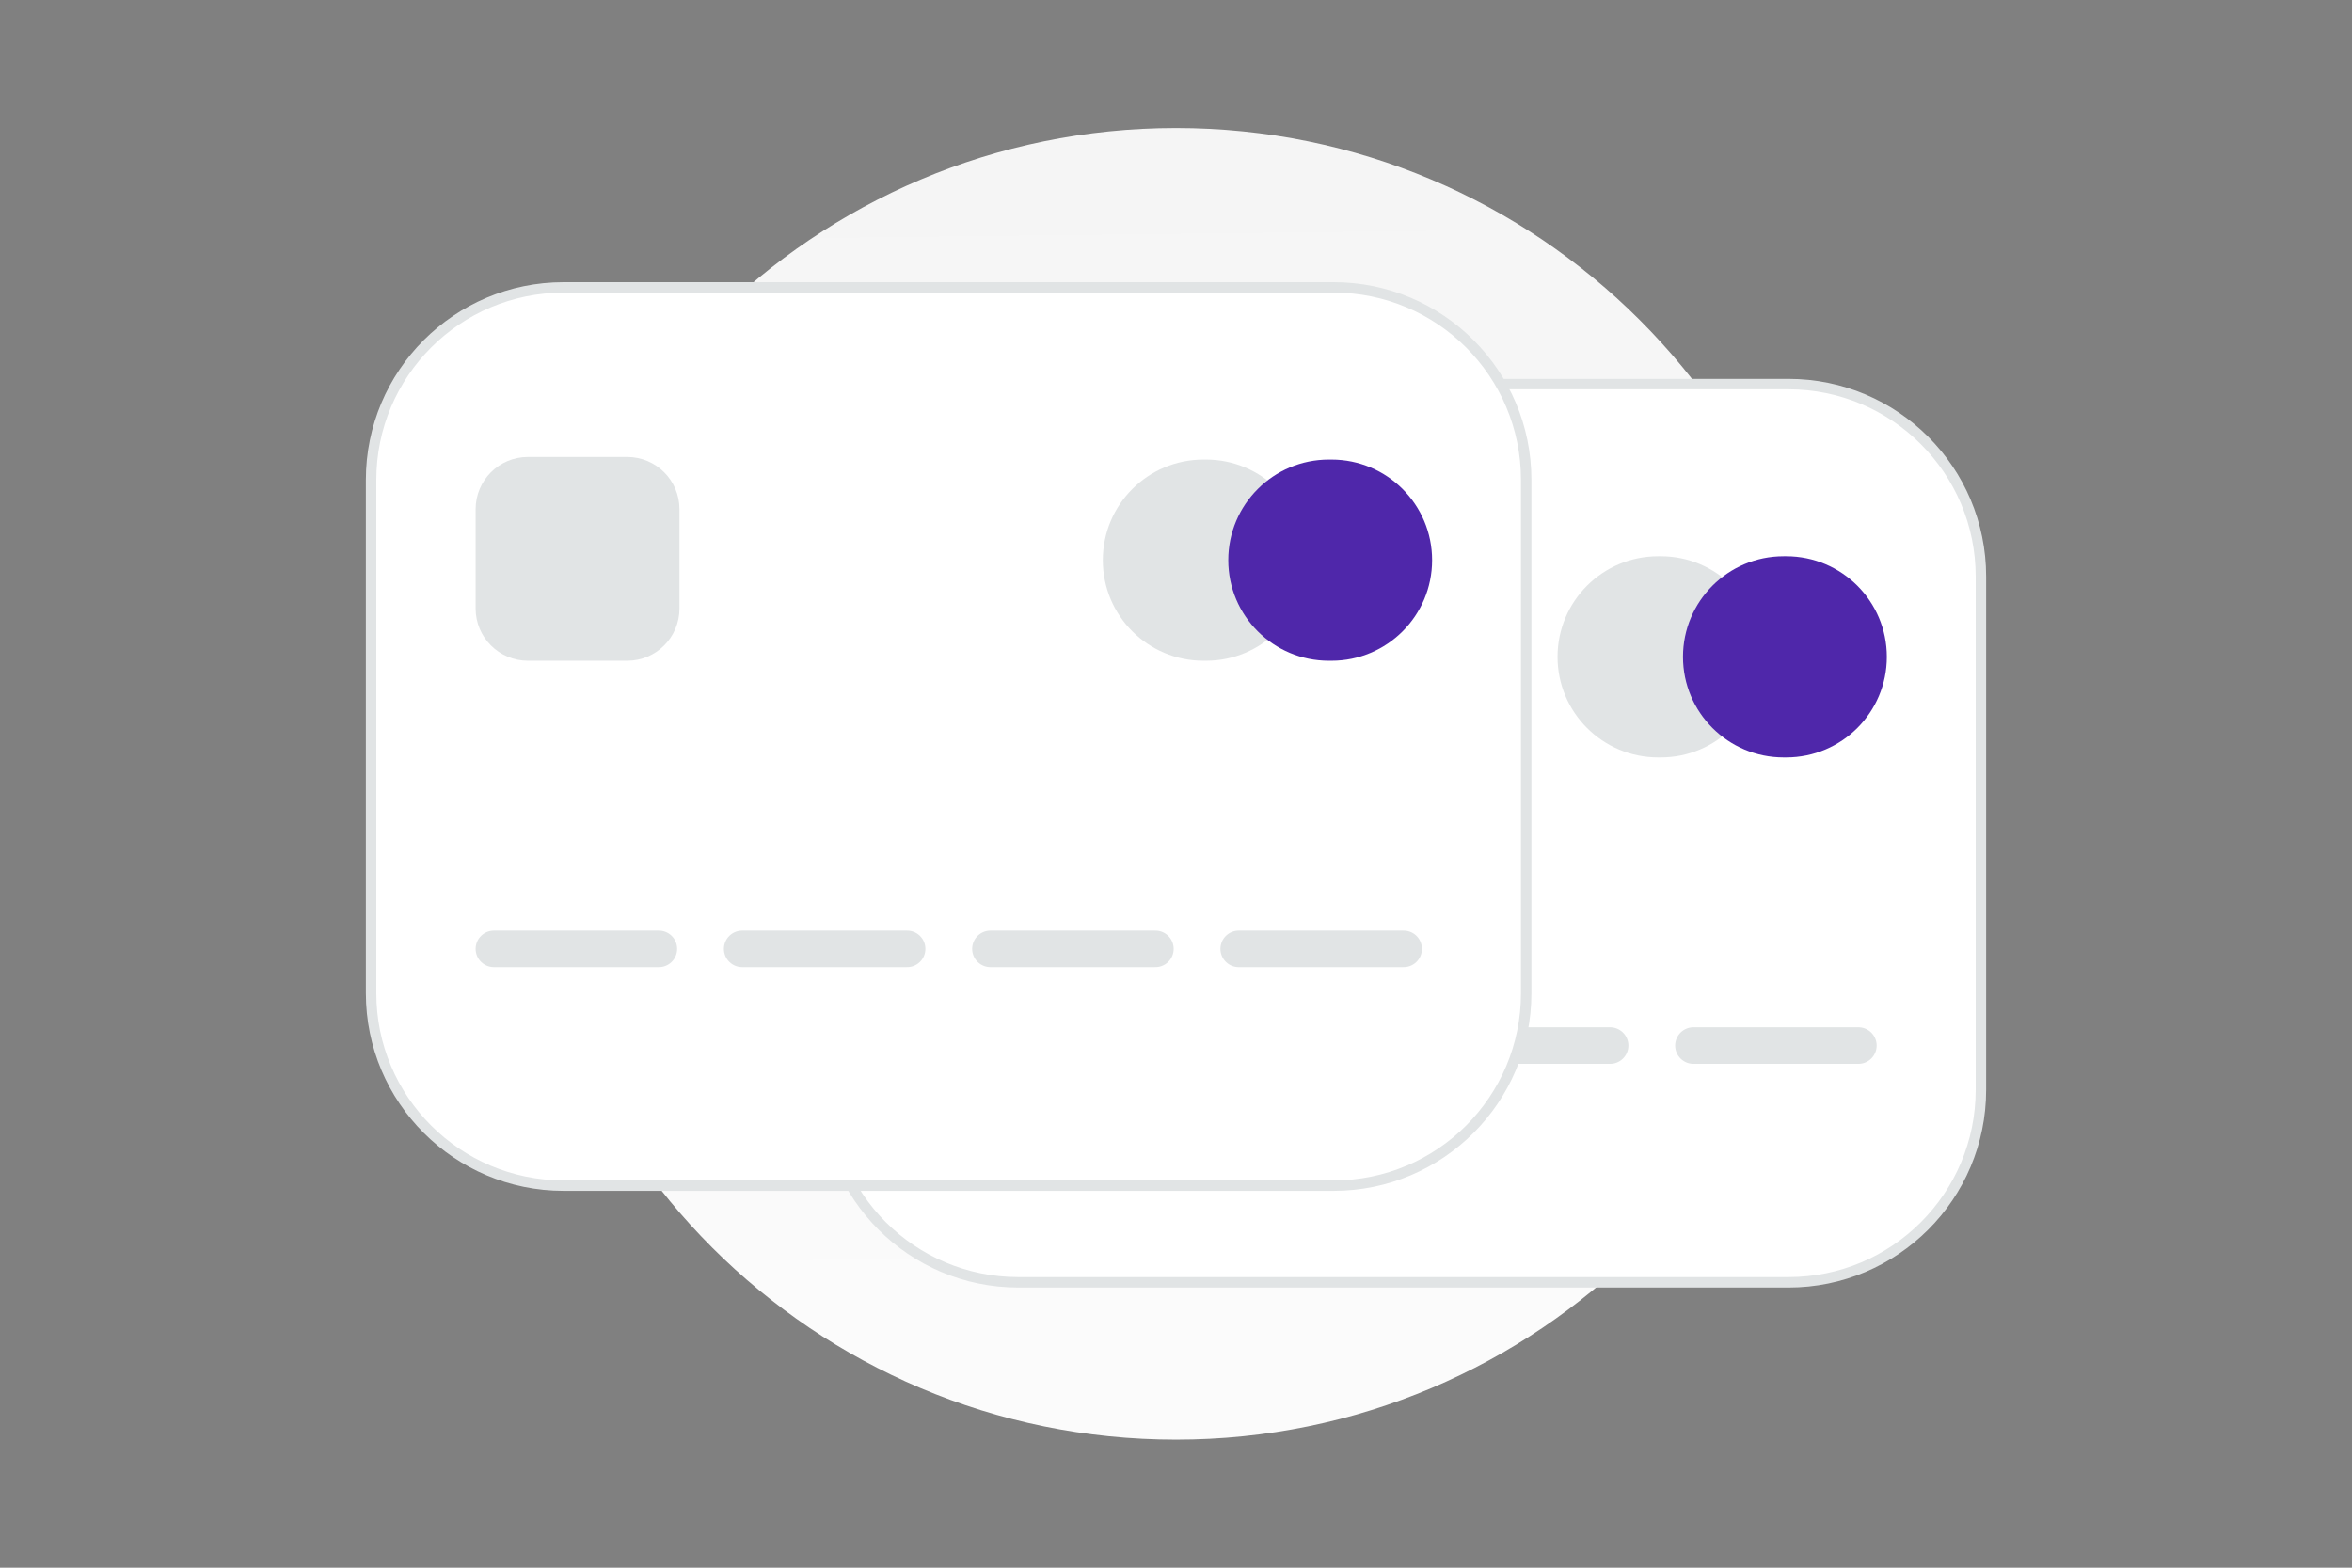 <svg width="900" height="600" viewBox="0 0 900 600" fill="none" xmlns="http://www.w3.org/2000/svg">
<rect x="0" y="0" width="900" height="600" fill="#808080" stroke="none"/>
<g clip-path="url(#clip0_1235_24025)">
<path d="M450 551C588.623 551 701 438.623 701 300C701 161.377 588.623 49 450 49C311.377 49 199 161.377 199 300C199 438.623 311.377 551 450 551Z" fill="url(#paint0_linear_1235_24025)"/>
<path fill-rule="evenodd" clip-rule="evenodd" d="M684.333 490.778H389.667C348.978 490.778 316 457.8 316 417.111V220.667C316 179.978 348.978 147 389.667 147H684.333C725.022 147 758 179.978 758 220.667V417.111C758 457.8 725.022 490.778 684.333 490.778Z" fill="white" stroke="#E1E4E5" stroke-width="4" stroke-linecap="round" stroke-linejoin="round"/>
<path d="M426.108 400.168H363" stroke="#E1E4E5" stroke-width="14" stroke-linecap="round" stroke-linejoin="round"/>
<path d="M521.108 400.168H458" stroke="#E1E4E5" stroke-width="14" stroke-linecap="round" stroke-linejoin="round"/>
<path d="M616.108 400.168H553" stroke="#E1E4E5" stroke-width="14" stroke-linecap="round" stroke-linejoin="round"/>
<path d="M711.108 400.168H648" stroke="#E1E4E5" stroke-width="14" stroke-linecap="round" stroke-linejoin="round"/>
<path d="M414 211.891H376C364.954 211.891 356 220.845 356 231.891V269.891C356 280.936 364.954 289.891 376 289.891H414C425.046 289.891 434 280.936 434 269.891V231.891C434 220.845 425.046 211.891 414 211.891Z" fill="#E1E4E5"/>
<path d="M635.5 212.891H634.5C613.237 212.891 596 230.128 596 251.391C596 272.654 613.237 289.891 634.5 289.891H635.5C656.763 289.891 674 272.654 674 251.391C674 230.128 656.763 212.891 635.5 212.891Z" fill="#E1E4E5"/>
<path d="M683.5 212.891H682.5C661.237 212.891 644 230.128 644 251.391C644 272.654 661.237 289.891 682.5 289.891H683.5C704.763 289.891 722 272.654 722 251.391C722 230.128 704.763 212.891 683.5 212.891Z" fill="#4F27AA"/>
<path fill-rule="evenodd" clip-rule="evenodd" d="M510.333 453.778H215.667C174.978 453.778 142 420.8 142 380.111V183.667C142 142.978 174.978 110 215.667 110H510.333C551.022 110 584 142.978 584 183.667V380.111C584 420.8 551.022 453.778 510.333 453.778Z" fill="white" stroke="#E1E4E5" stroke-width="4" stroke-linecap="round" stroke-linejoin="round"/>
<path d="M252.108 363.168H189" stroke="#E1E4E5" stroke-width="14" stroke-linecap="round" stroke-linejoin="round"/>
<path d="M347.108 363.168H284" stroke="#E1E4E5" stroke-width="14" stroke-linecap="round" stroke-linejoin="round"/>
<path d="M442.108 363.168H379" stroke="#E1E4E5" stroke-width="14" stroke-linecap="round" stroke-linejoin="round"/>
<path d="M537.108 363.168H474" stroke="#E1E4E5" stroke-width="14" stroke-linecap="round" stroke-linejoin="round"/>
<path d="M240 174.891H202C190.954 174.891 182 183.845 182 194.891V232.891C182 243.936 190.954 252.891 202 252.891H240C251.046 252.891 260 243.936 260 232.891V194.891C260 183.845 251.046 174.891 240 174.891Z" fill="#E1E4E5"/>
<path d="M461.5 175.891H460.5C439.237 175.891 422 193.128 422 214.391C422 235.654 439.237 252.891 460.5 252.891H461.5C482.763 252.891 500 235.654 500 214.391C500 193.128 482.763 175.891 461.5 175.891Z" fill="#E1E4E5"/>
<path d="M509.5 175.891H508.5C487.237 175.891 470 193.128 470 214.391C470 235.654 487.237 252.891 508.5 252.891H509.5C530.763 252.891 548 235.654 548 214.391C548 193.128 530.763 175.891 509.5 175.891Z" fill="#4F27AA"/>
</g>
<defs>
<linearGradient id="paint0_linear_1235_24025" x1="460.704" y1="832.45" x2="445.225" y2="-497.091" gradientUnits="userSpaceOnUse">
<stop stop-color="white"/>
<stop offset="1" stop-color="#EEEEEE"/>
</linearGradient>
<clipPath id="clip0_1235_24025">
<rect width="900" height="600" fill="white"/>
</clipPath>
</defs>
</svg>

